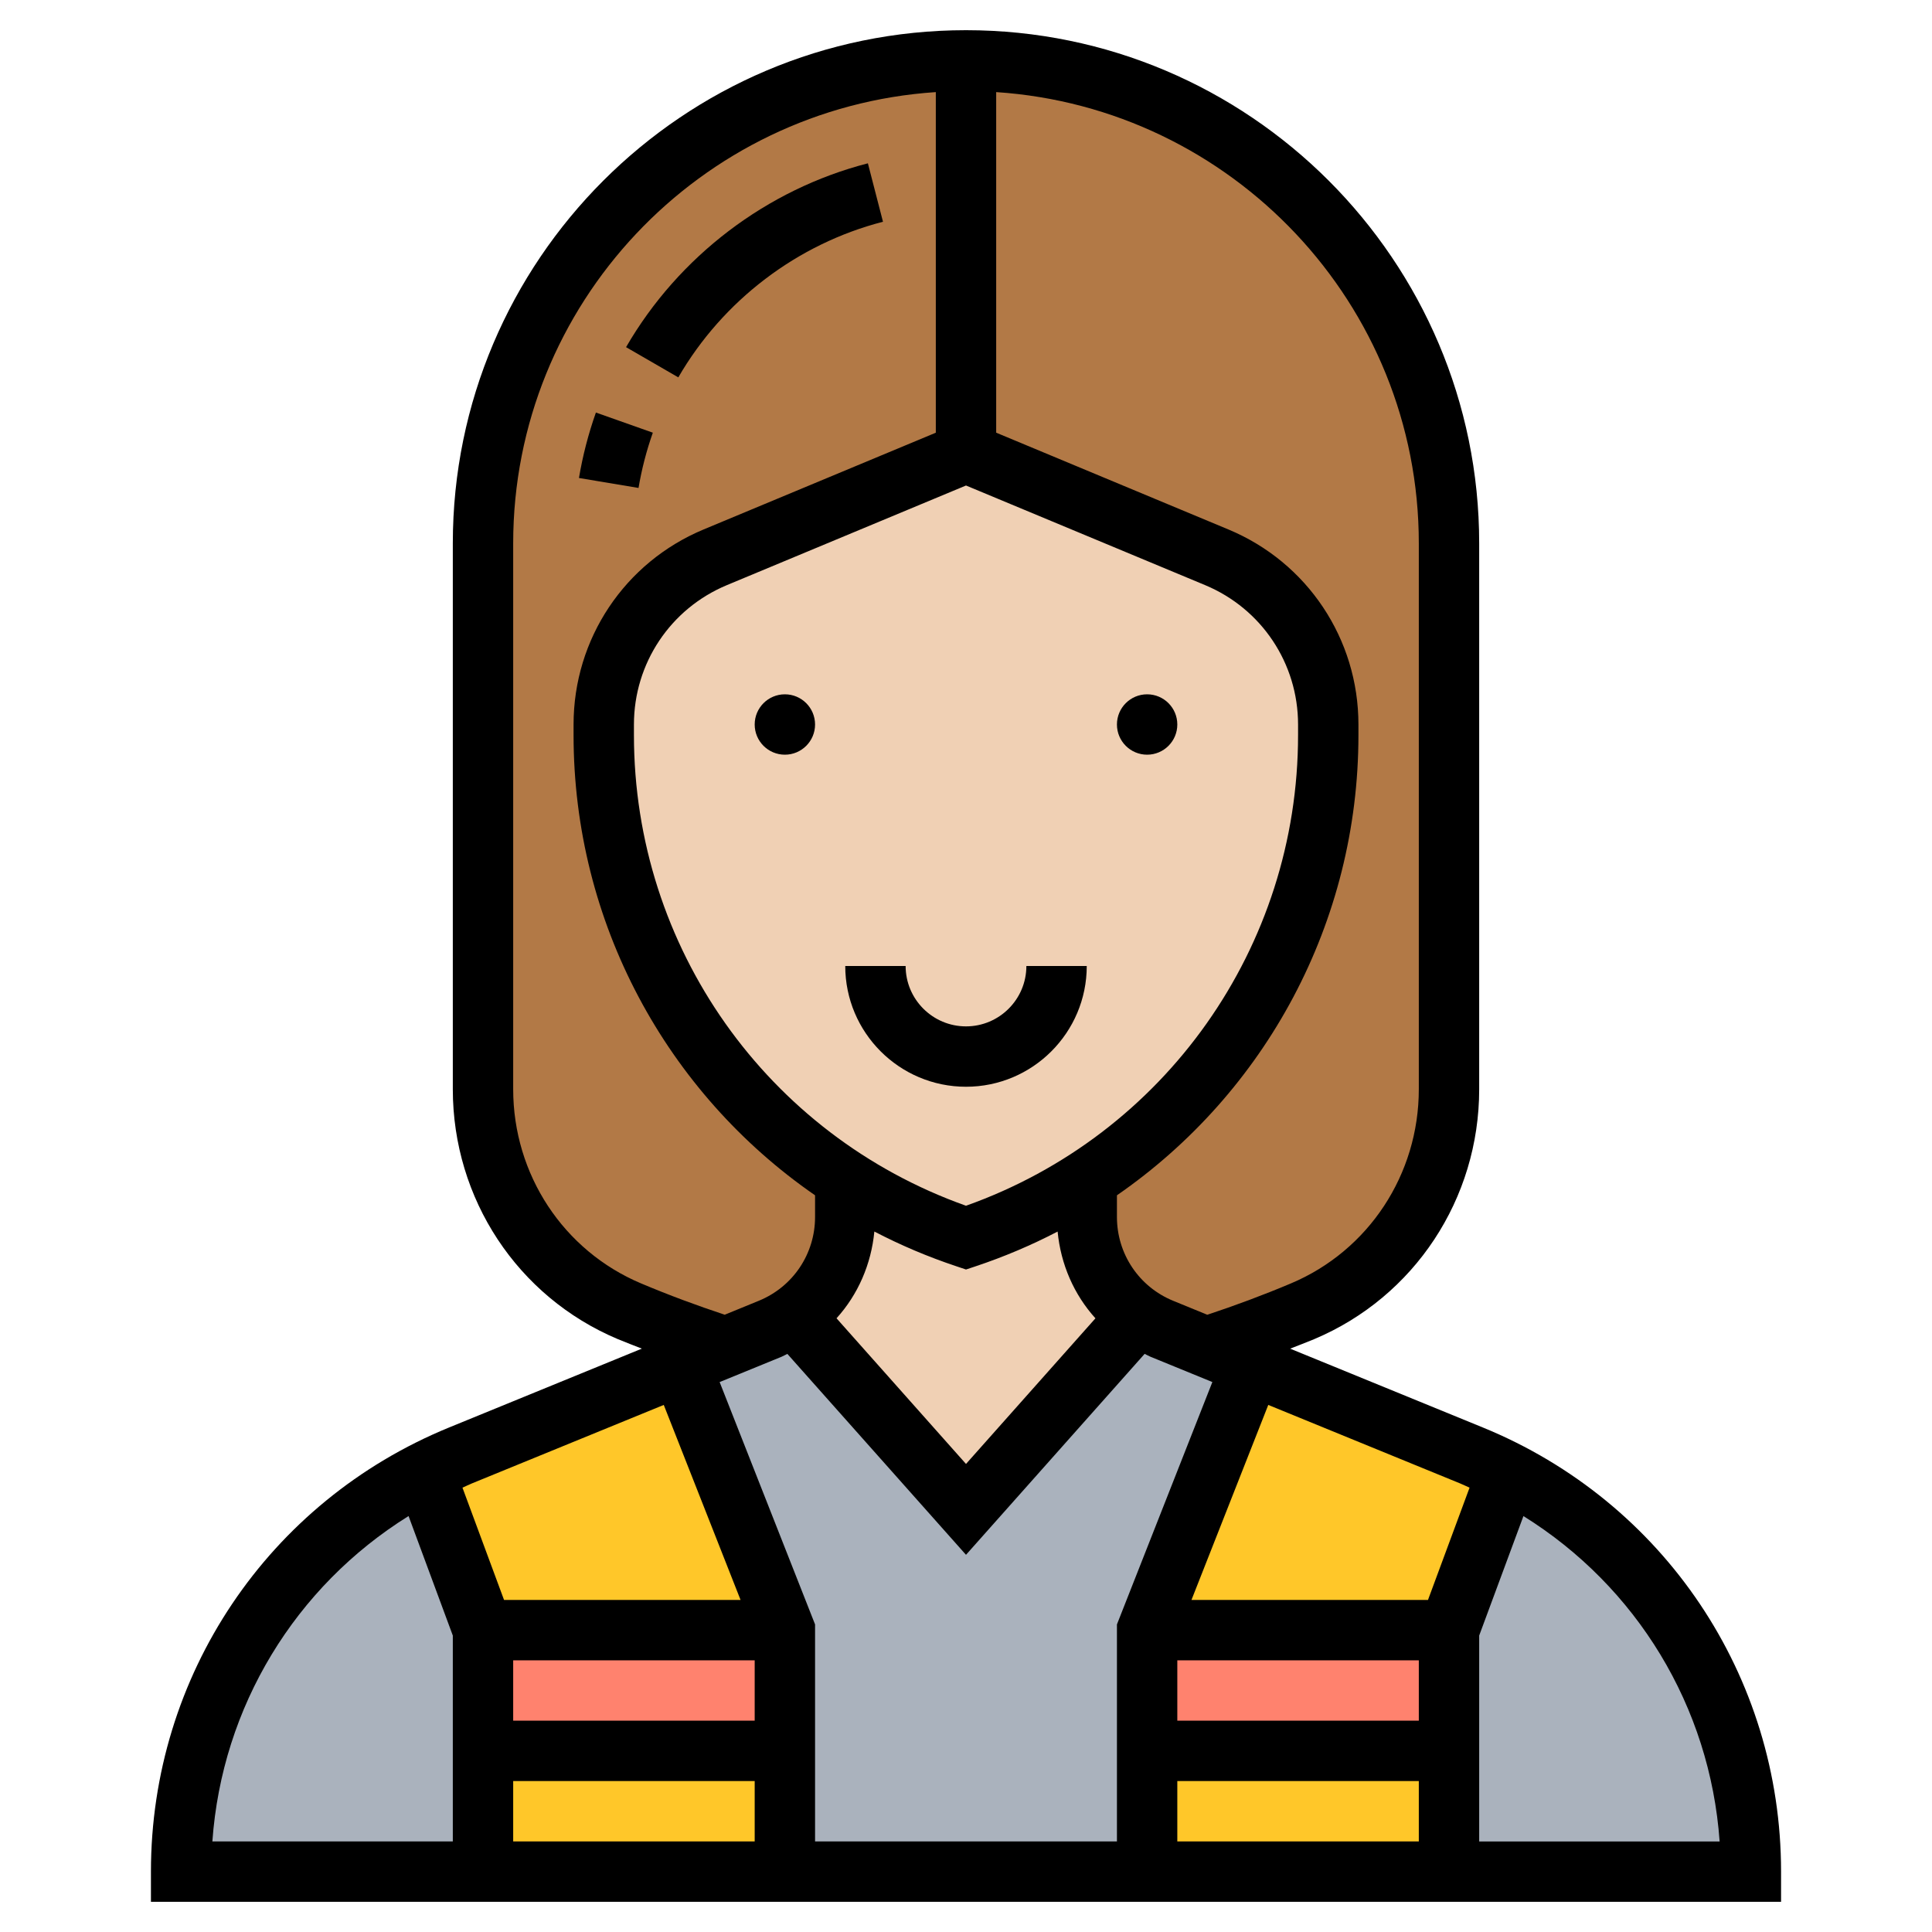 <svg id="Layer_35" enable-background="new 0 0 64 64" height="512" viewBox="0 0 64 64" width="512" xmlns="http://www.w3.org/2000/svg"><path d="m32 2v13l-8.31 3.46c-2.23.93-3.69 3.12-3.69 5.54v.35c0 3.77 1.21 7.34 3.31 10.26 1.27 1.75 2.85 3.27 4.69 4.46v1.24c0 1.33-.65 2.54-1.71 3.27-.24.18-.5.32-.78.44l-1.47.6c-1.15-.37-2.22-.78-3.19-1.18-2.95-1.25-4.85-4.16-4.85-7.36v-18.08c0-8.84 7.16-16 16-16z" fill="#b27946"/><path d="m48 18v18.08c0 3.2-1.9 6.11-4.85 7.36-.97.4-2.04.81-3.19 1.18l-1.47-.6c-.28-.12-.54-.26-.78-.44-1.06-.73-1.71-1.94-1.71-3.27v-1.24c4.91-3.18 8-8.68 8-14.72v-.35c0-2.42-1.46-4.61-3.69-5.54l-8.31-3.46v-13c4.42 0 8.42 1.79 11.32 4.68 2.89 2.9 4.68 6.9 4.68 11.32z" fill="#b27946"/><path d="m37.71 43.58-.01.01-5.7 6.41-5.7-6.41-.01-.01c1.06-.73 1.71-1.94 1.71-3.27v-1.24c1.23.8 2.57 1.45 4 1.93 1.43-.48 2.77-1.13 4-1.93v1.24c0 1.33.65 2.54 1.71 3.27z" fill="#f0d0b4"/><path d="m44 24v.35c0 6.04-3.09 11.54-8 14.72-1.23.8-2.57 1.45-4 1.93-1.43-.48-2.77-1.13-4-1.93-1.84-1.19-3.42-2.71-4.69-4.46-2.1-2.92-3.31-6.49-3.31-10.26v-.35c0-2.42 1.46-4.61 3.69-5.54l8.31-3.46 8.31 3.46c2.23.93 3.69 3.12 3.69 5.54z" fill="#f0d0b4"/><path d="m58 62h-10v-4-4l1.94-5.23c2.27 1.17 4.16 2.87 5.53 4.93 1.61 2.4 2.53 5.28 2.53 8.3z" fill="#aab2bd"/><path d="m16 58v4h-10c0-5.61 3.14-10.7 8.06-13.23l1.94 5.23z" fill="#aab2bd"/><path d="m39.96 44.62 1.49.61-3.45 8.77v4 4h-12v-4-4l-3.45-8.77 1.49-.61 1.47-.6c.28-.12.54-.26.78-.44l.01.01 5.7 6.41 5.7-6.41.01-.01c.24.18.5.32.78.44z" fill="#aab2bd"/><path d="m16 54h10v4h-10z" fill="#ff826e"/><path d="m38 54h10v4h-10z" fill="#ff826e"/><g fill="#ffc729"><path d="m49.94 48.77-1.94 5.23h-10l3.45-8.77 7.29 2.98c.41.17.81.35 1.2.56z"/><path d="m22.55 45.23 3.45 8.77h-10l-1.94-5.23c.39-.21.79-.39 1.2-.56z"/><path d="m16 58h10v4h-10z"/><path d="m38 58h10v4h-10z"/></g><circle cx="26" cy="24" r="1"/><circle cx="38" cy="24" r="1"/><path d="m32 36c2.206 0 4-1.794 4-4h-2c0 1.103-.897 2-2 2s-2-.897-2-2h-2c0 2.206 1.794 4 4 4z"/><path d="m49.123 47.288-6.385-2.612c.267-.106.534-.205.801-.317 3.317-1.399 5.461-4.647 5.461-8.277v-18.082c0-9.374-7.626-17-17-17s-17 7.626-17 17v18.082c0 3.63 2.144 6.878 5.461 8.276.267.112.534.211.801.317l-6.385 2.612c-6 2.456-9.877 8.231-9.877 14.713v1h54v-1c0-6.482-3.877-12.257-9.877-14.712zm-.442 1.993-1.377 3.719h-7.835l2.544-6.46 6.354 2.6c.106.043.208.095.314.141zm-31.681 5.719h8v2h-8zm0 4h8v2h-8zm6.839-13.217 2.054-.84c.066-.027.125-.065.189-.094l5.918 6.656 5.918-6.657c.064.03.123.067.189.094l2.054.84-3.161 8.029v7.189h-10v-7.189zm8.161-29.7 7.923 3.301c1.869.78 3.077 2.591 3.077 4.616v.351c0 7.023-4.406 13.247-11 15.591-6.594-2.345-11-8.568-11-15.591v-.351c0-2.025 1.208-3.836 3.077-4.616zm-.316 25.865.316.106.316-.105c.947-.316 1.855-.702 2.719-1.152.104 1.086.543 2.09 1.253 2.874l-4.288 4.824-4.289-4.825c.71-.784 1.149-1.788 1.253-2.874.864.45 1.773.837 2.72 1.152zm15.316 15.052h-8v-2h8zm-8 2h8v2h-8zm8-41v18.082c0 2.823-1.663 5.349-4.237 6.433-.927.391-1.855.735-2.77 1.038l-1.129-.462c-1.132-.463-1.864-1.553-1.864-2.777v-.718c4.921-3.401 8-9.039 8-15.245v-.351c0-2.835-1.691-5.371-4.308-6.461l-7.692-3.206v-11.282c7.805.518 14 7.016 14 14.949zm-25.763 24.515c-2.574-1.084-4.237-3.61-4.237-6.433v-18.082c0-7.933 6.195-14.431 14-14.949v11.283l-7.692 3.205c-2.617 1.09-4.308 3.626-4.308 6.461v.351c0 6.206 3.079 11.845 8 15.245v.718c0 1.224-.732 2.313-1.864 2.776l-1.129.462c-.914-.303-1.843-.646-2.77-1.037zm.751 4.025 2.544 6.46h-7.835l-1.377-3.719c.106-.046.207-.098.315-.142zm-8.454 3.681 1.466 3.959v6.82h-7.965c.317-4.467 2.748-8.444 6.499-10.779zm35.466 10.779v-6.82l1.466-3.958c3.751 2.334 6.182 6.312 6.499 10.779h-7.965z"/><path d="m29.25 7.346-.5-1.936c-3.352.863-6.271 3.083-8.011 6.09l1.731 1.001c1.473-2.546 3.944-4.425 6.78-5.155z"/><path d="m21.626 14.333-1.886-.667c-.249.704-.438 1.433-.561 2.168l1.973.33c.104-.62.264-1.236.474-1.831z"/></svg>